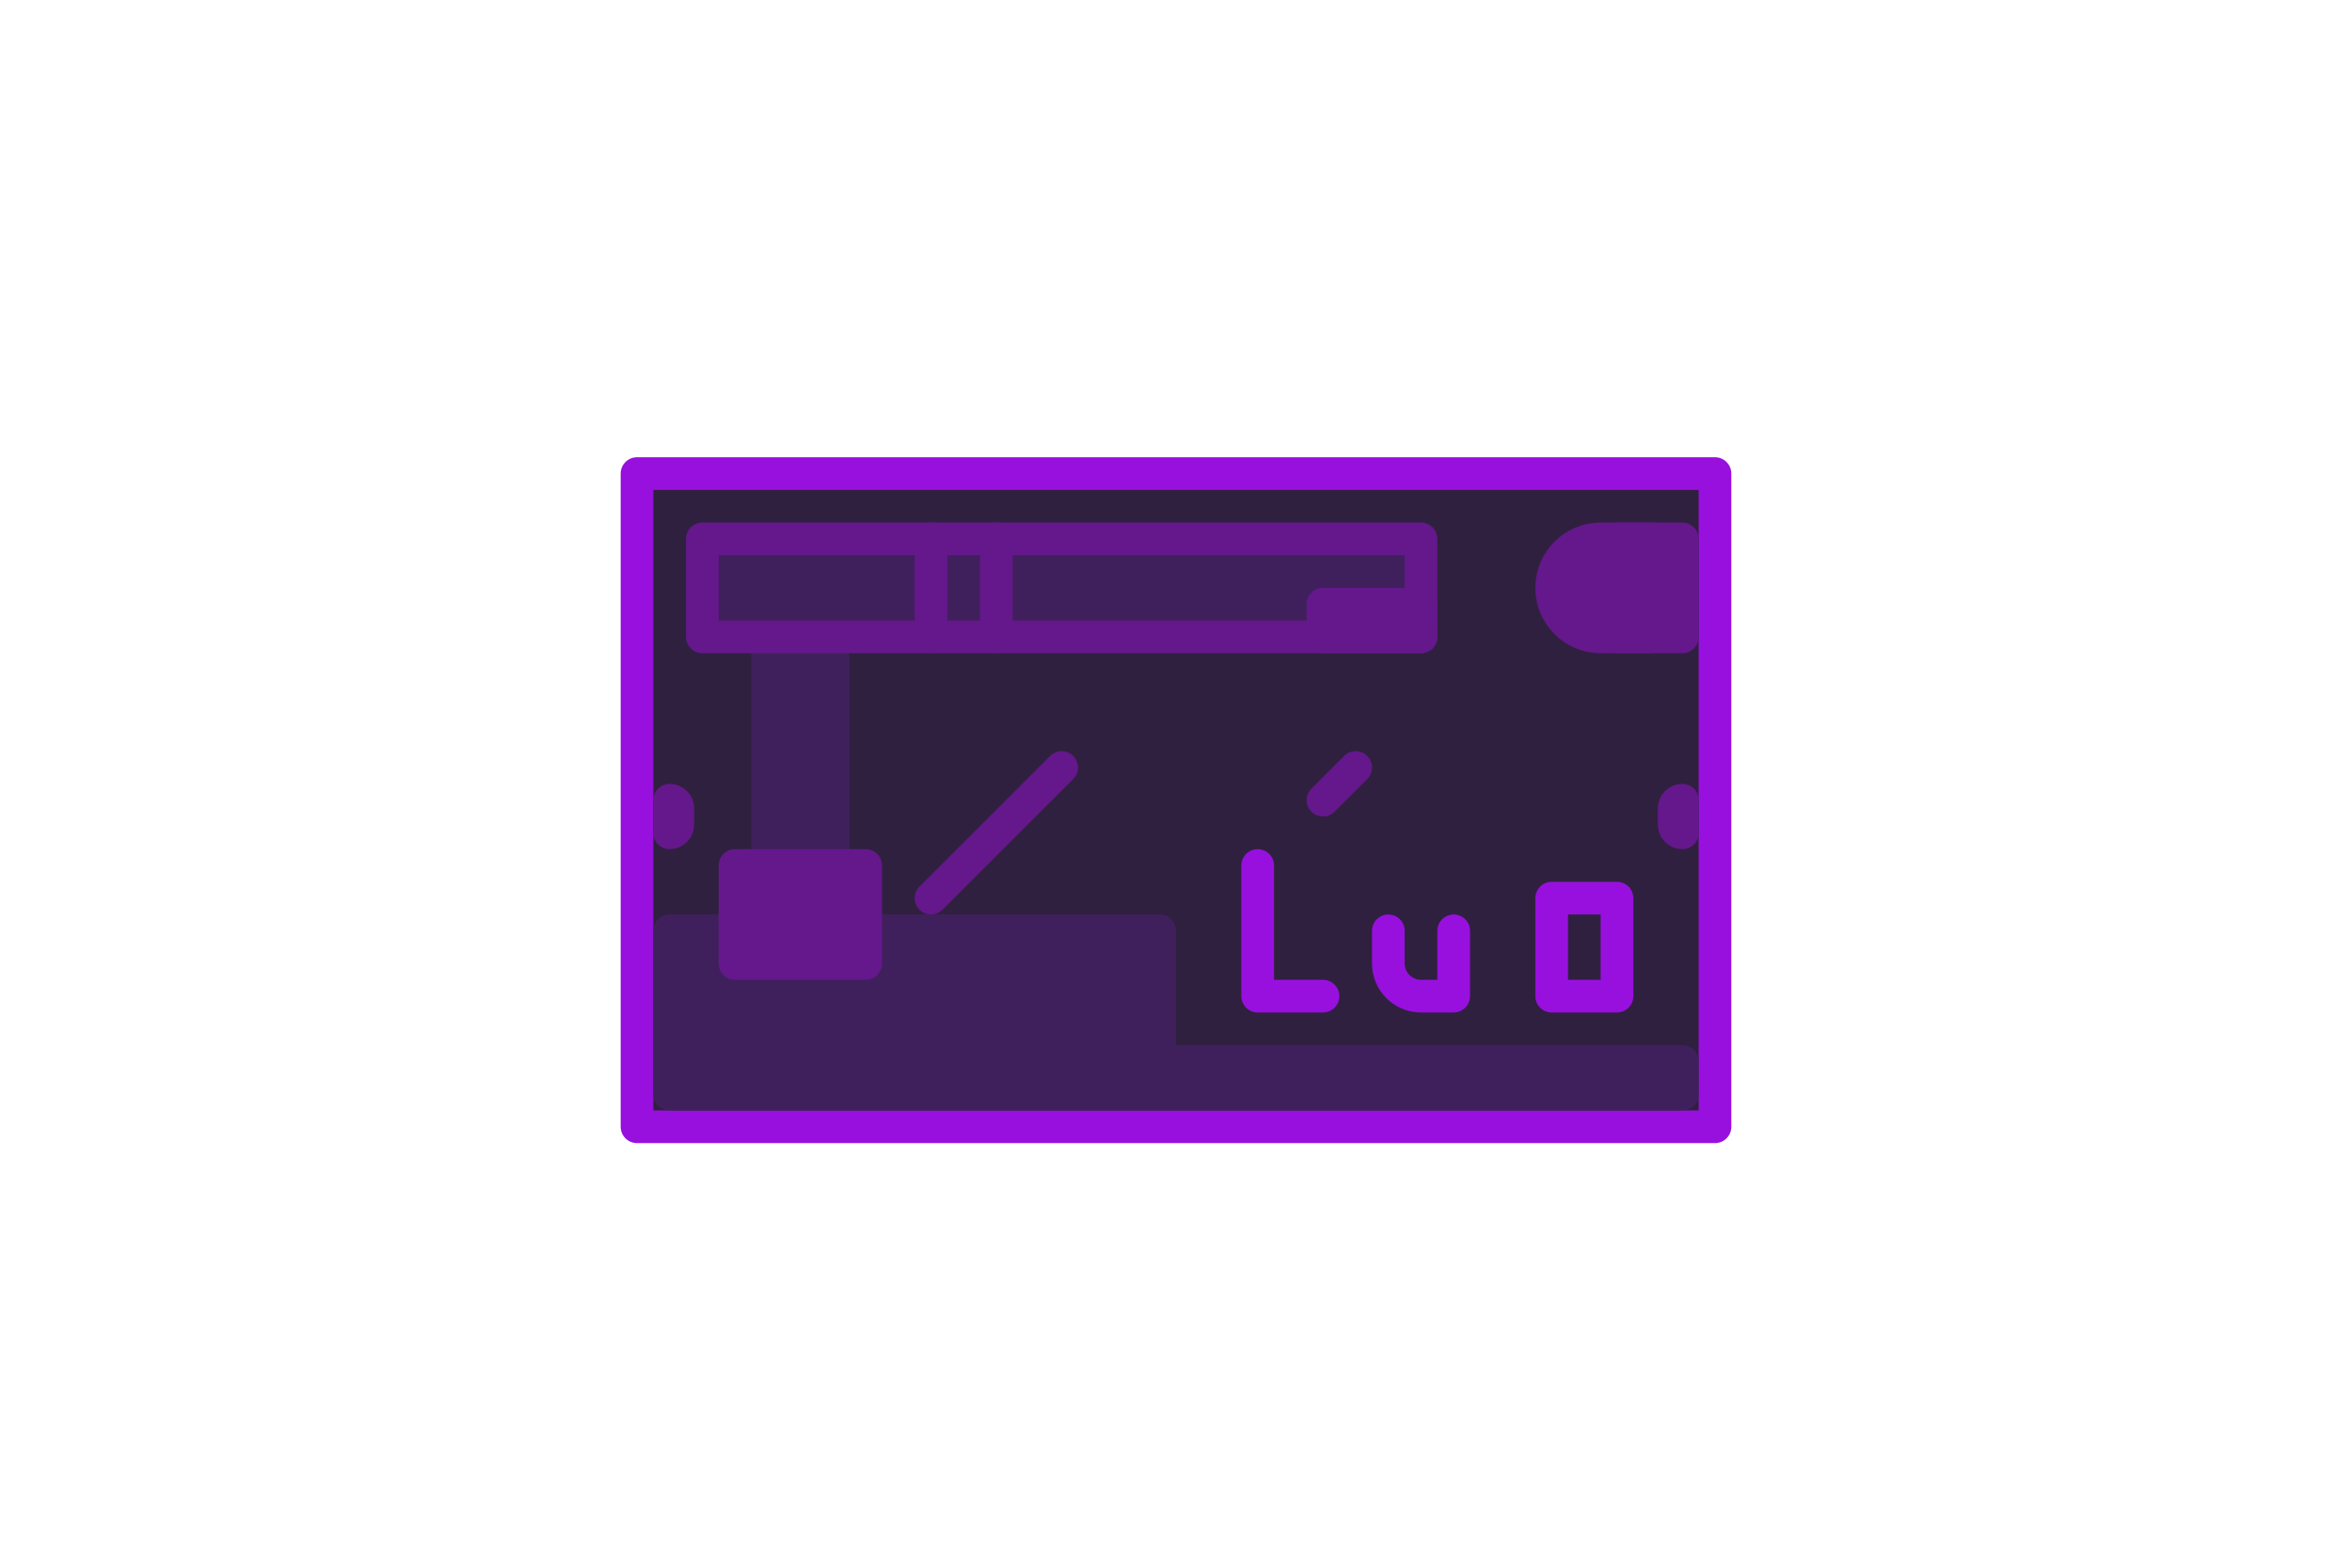 <?xml version="1.0" encoding="UTF-8" standalone="no"?>
<!DOCTYPE svg PUBLIC "-//W3C//DTD SVG 1.1//EN" "http://www.w3.org/Graphics/SVG/1.1/DTD/svg11.dtd">
<svg width="100%" height="100%" viewBox="0 0 288 192" version="1.1" xmlns="http://www.w3.org/2000/svg" xmlns:xlink="http://www.w3.org/1999/xlink" xml:space="preserve" xmlns:serif="http://www.serif.com/" style="fill-rule:evenodd;clip-rule:evenodd;stroke-linecap:round;stroke-linejoin:round;stroke-miterlimit:1.5;">
    <g id="Card-Key" serif:id="Card Key">
        <rect x="78" y="58" width="132" height="80" style="fill:rgb(48,32,64);stroke:rgb(152,16,222);stroke-width:4px;"/>
        <g id="Trim">
            <rect x="94" y="78" width="8" height="28" style="fill:rgb(64,32,92);stroke:rgb(64,32,92);stroke-width:4px;"/>
            <path d="M82,114L82,134L206,134L206,130L142,130L142,114L82,114Z" style="fill:rgb(64,32,92);stroke:rgb(64,32,92);stroke-width:4px;stroke-linejoin:miter;"/>
            <rect x="90" y="106" width="16" height="12" style="fill:rgb(100,24,140);stroke:rgb(100,24,140);stroke-width:4px;"/>
            <path d="M166,94L162,98" style="fill:none;stroke:rgb(100,24,140);stroke-width:4px;"/>
            <path d="M130,94L114,110" style="fill:none;stroke:rgb(100,24,140);stroke-width:4px;"/>
            <rect x="86" y="66" width="88" height="12" style="fill:rgb(64,32,92);stroke:rgb(100,24,140);stroke-width:4px;"/>
            <path d="M114,66L114,78" style="fill:none;stroke:rgb(100,24,140);stroke-width:4px;"/>
            <path d="M122,78L122,66" style="fill:none;stroke:rgb(100,24,140);stroke-width:4px;"/>
            <rect x="162" y="74" width="12" height="4" style="fill:rgb(100,24,140);stroke:rgb(100,24,140);stroke-width:4px;"/>
            <rect x="198" y="66" width="8" height="12" style="fill:rgb(100,24,140);stroke:rgb(100,24,140);stroke-width:4px;stroke-linejoin:miter;"/>
            <path d="M206,98C205.448,98 205,98.448 205,99C205,99.611 205,100.389 205,101C205,101.552 205.448,102 206,102C206,102 206,102 206,102L206,98L206,98Z" style="fill:none;stroke:rgb(100,24,140);stroke-width:4px;stroke-linejoin:miter;"/>
            <g transform="matrix(-1,0,0,1,288,0)">
                <path d="M206,98C205.448,98 205,98.448 205,99C205,99.611 205,100.389 205,101C205,101.552 205.448,102 206,102C206,102 206,102 206,102L206,98L206,98Z" style="fill:none;stroke:rgb(100,24,140);stroke-width:4px;stroke-linejoin:miter;"/>
            </g>
            <path d="M190,72C190,68.686 192.686,66 196,66L202,66L202,78L196,78C192.686,78 190,75.314 190,72L190,72Z" style="fill:rgb(100,24,140);stroke:rgb(100,24,140);stroke-width:4px;"/>
        </g>
        <rect x="190" y="110" width="8" height="12" style="fill:none;stroke:rgb(152,16,222);stroke-width:4px;"/>
        <path d="M178,114L178,122L174,122C171.791,122 170,120.209 170,118L170,114" style="fill:none;stroke:rgb(152,16,222);stroke-width:4px;"/>
        <path d="M154,106L154,122L162,122" style="fill:none;stroke:rgb(152,16,222);stroke-width:4px;"/>
    </g>
</svg>
